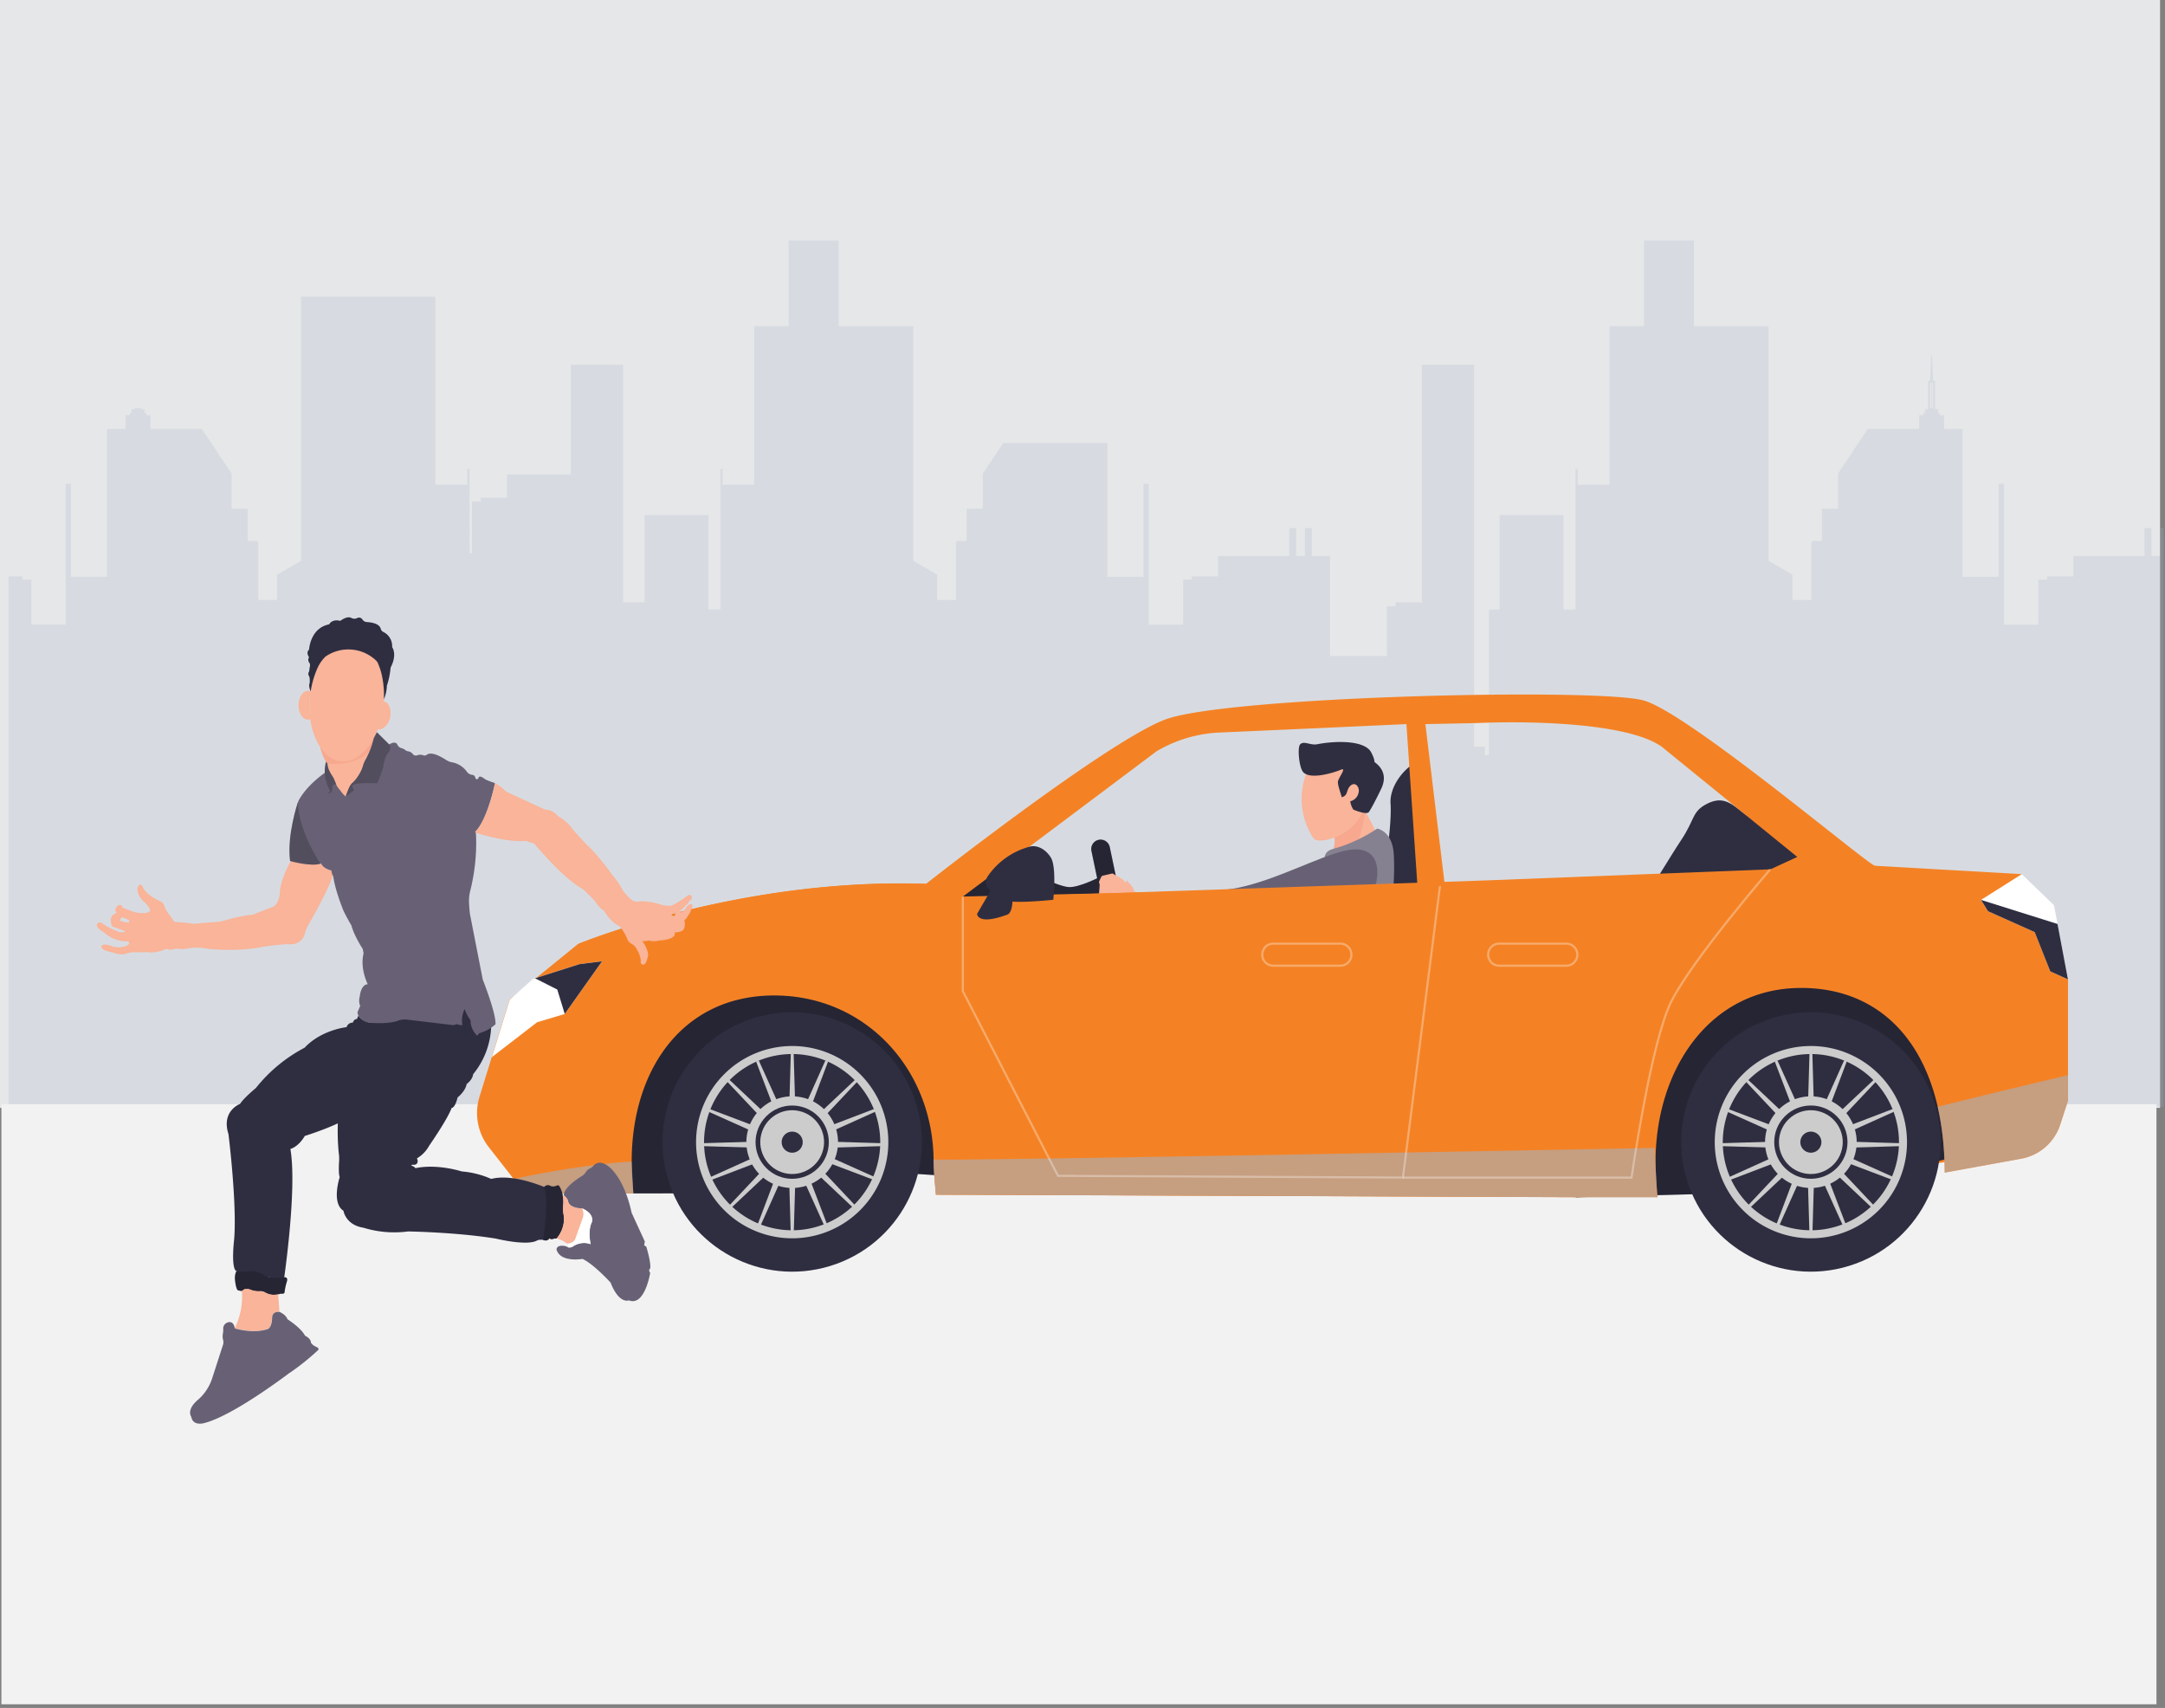 <svg xmlns="http://www.w3.org/2000/svg" xmlns:xlink="http://www.w3.org/1999/xlink" width="865.76" height="682.89" viewBox="0 0 865.76 682.89"><rect x="0" y="0" width="865.76" height="682.89" fill="#808080" stroke="none"/><defs><linearGradient id="a10eb51e-f45c-4ec8-8b95-c62979704ebc" x1="764.71" y1="406.42" x2="837.78" y2="406.42" gradientUnits="userSpaceOnUse"><stop offset="0" stop-color="#fff" stop-opacity="0"/><stop offset="1" stop-color="#fff"/></linearGradient><linearGradient id="aa581cf2-4cdd-4a4a-8ed1-6a1f4c66a07f" x1="483.32" y1="358.92" x2="471.69" y2="206.44" xlink:href="#a10eb51e-f45c-4ec8-8b95-c62979704ebc"/><linearGradient id="b4348623-cbdb-4a9d-a3f7-88995f220bc3" x1="650.98" y1="346.52" x2="640.44" y2="208.39" xlink:href="#a10eb51e-f45c-4ec8-8b95-c62979704ebc"/></defs><g style="isolation:isolate"><g id="e076a2d3-1a59-44e2-90d3-2e9e882e4168" data-name="Layer 1"><rect width="863.78" height="442.95" fill="#e6e7e8"/><path d="M863.78,211.13v11.18h-3.44V211.13h-2.81v11.18H829.09v8.09H818.58v1.35h-3.5v18H801.36V193.42h-2.12v37.22H784.83V171.51h-7.4V166h-1.66v-.84h-.68v-1.53h-1.24V152.21h-.8l-.44-10h-.35l-.44,10H771v11.44h-1.24v1.53h-.68V166h-1.66v5.49H746.87L735,189.32v14.06h-6.47V216.3h-3.88c-.11.24-.21.47-.33.7v22.9H716.8V229.72l-9.55-5.48V130.39H677.39V96.14h-20v34.25H643.6v63.42H630.94v-6.33H630v56.2h-4.76V205.89H599.69v37.79H595.4v58.24h-1.57v-3.36h-4.32V145.83h-20.9v95H558.1v1.56h-3.5V262.3H531.88v-40H524.6V211.13h-2.82v11.18h-3.43V211.13h-2.82v11.18H487.09v8.09H476.58v1.35h-3.5v18H459.37V193.42h-2.12v37.22H442.83V177.08H401.17L393,189.32v14.06h-6.48V216.3h-3.87c-.11.24-.21.47-.34.7v22.9h-7.52V229.72l-9.56-5.48V130.39H335.4V96.14h-20v34.25H301.6v63.42H289v-6.33h-.9v56.2h-4.76V205.89h-25.6v34.92h-8.57v-95h-20.9v43.85H202.73V199H192.22v1.55h-3.5v20.65h-1V187.48h-.9v6.33H174.13V118.62H120.37V224.24l-9.56,5.48V239.9h-7.52V217c-.13-.23-.23-.46-.34-.7H99.08V203.38H92.6V189.32L80.74,171.51H60.18V166H58.51v-.84h-.68v-1.53H56.59v-.38l-2.82,0v.42H52.53v1.53h-.68V166H50.18v5.49H42.79v59.13H28.38V193.42H26.25v56.32H12.54v-18H9V230.4H3.42V442.49H865.21V211.13Zm-91.53-47.9h-.38V153h.38Zm.75,0h-.38V153H773Z" fill="#a3b4c8" opacity="0.22" style="mix-blend-mode:multiply"/><rect x="0.56" y="441.53" width="861.79" height="239.89" fill="#f2f2f2"/><path d="M651.23,367.61c8.81-11.18,15.52-23.45,21.06-31.74s4.23-11.41,10.36-14.51,9.45-.39,14.51,3.72,47.62,25.74,47.62,25.74l-24.46,35.29Z" fill="#2f2e41"/><path d="M566.79,304.37c-5.91,3.21-11.18,10.42-10.72,17s-1.1,31.21-12.15,56.84-25.49,46.16-24.58,48.92S528,433,540.89,432A259.46,259.46,0,0,1,570,432s5.47-57.54,5.61-76.11S572.4,301.32,566.79,304.37Z" fill="#2f2e41"/><path d="M370.81,367.05l27-26.84S418.41,353.5,427,354.65c4.22.57,13.66-4.44,13.66-4.44l3.36,35.9H368.64Z" fill="#2f2e41"/><path d="M448,377.12h0a3.74,3.74,0,0,1-4.44-2.9l-7.11-34a3.76,3.76,0,0,1,2.91-4.44h0a3.75,3.75,0,0,1,4.43,2.91l7.11,34A3.75,3.75,0,0,1,448,377.12Z" fill="#2f2e41"/><g opacity="0.2"><path d="M370.81,367.05l27-26.84S418.41,353.5,427,354.65c4.22.57,13.66-4.44,13.66-4.44l3.36,35.9H368.64Z"/><path d="M448,377.12h0a3.74,3.74,0,0,1-4.44-2.9l-7.11-34a3.76,3.76,0,0,1,2.91-4.44h0a3.75,3.75,0,0,1,4.43,2.91l7.11,34A3.75,3.75,0,0,1,448,377.12Z"/></g><path d="M504.89,398.33s-35,5.33-48.36,7.41-15.43,11.48-16.62,14.78c0,0,49.49,10.56,40.81,9.44,0,0,25.66,6.44,39.34,6.2S540.89,432,540.89,432Z" fill="#003d7d"/><path d="M544.12,321.36a112.63,112.63,0,0,1,5.76,10.51c.87,1.95.74,2.25,2.82,3l-22.28,12.54s3.2-7.06,3.35-10.65c.14-3.22-1.5-11.38-3.56-14.55Z" fill="#f9b499"/><path d="M530.42,347.45l11.06-6.23A89.35,89.35,0,0,0,546,324.57c-1.08-1.87-1.91-3.21-1.91-3.21l-13.91.89c2.06,3.17,3.7,11.33,3.56,14.55C533.62,340.39,530.42,347.45,530.42,347.45Z" fill="#f7a88f"/><path d="M525.13,335c1.57,2.4,8,.3,10.85-1.11,6.65-3.36,11.77-10.61,10.09-19.62-.6-3.22-3-6.68-5.31-9-2.77-2.73-7.77-3-10.83-2.23a10.72,10.72,0,0,0-4.75,3.3c-1.12,1.23-2.95,2.89-3.39,4.62A28.48,28.48,0,0,0,525.13,335Z" fill="#f9b499"/><path d="M549.63,304.68s.19-1-1.31-3.87c-2.52-4.75-13.61-4.77-21.64-3.23-2.68.51-5.36-1.56-6.81.1-1.11,1.27-.39,9.42,1.35,11.15,2.91,2.89,11.65.3,15-1.07,2.38-1-.69,2.76-1.17,4.62-.31,1.22,1.34,5.53,1.5,6.37,2.72-.68,1.62-3,3.58-4.68s3.73.86,3.15,2.87a4.36,4.36,0,0,1-3.32,3.42,7.82,7.82,0,0,0,1.25,3.36s5,2.13,6.09,1.06c.79-.81,4.31-7.79,5.2-9.77C554.38,310.77,553.24,307.26,549.63,304.68Z" fill="#2f2e41"/><path d="M550.74,331.31s6,.89,6.59,10.11c.93,13.71-2.33,32.67-4,44.69-3.91,29-12.49,45.93-12.49,45.93s-25.36-4.06-32.63-37.47c0,0,3.67-2.52,8.52-13.91,6.45-15.14,10.32-25,13-38,.6-3,2.83-2.94,6.45-4.16A61.9,61.9,0,0,0,550.74,331.31Z" fill="#686175" data-primary="true"/><path d="M550.74,331.31s6,.89,6.59,10.11c.93,13.71-2.33,32.67-4,44.69-3.91,29-12.49,45.93-12.49,45.93s-25.36-4.06-32.63-37.47c0,0,3.67-2.52,8.52-13.91,6.45-15.14,10.32-25,13-38,.6-3,2.83-2.94,6.45-4.16A61.9,61.9,0,0,0,550.74,331.31Z" fill="#fff" opacity="0.2"/><polygon points="454.15 357.66 449 351.61 444.87 349.22 440.61 350.2 442.11 353.38 454.15 357.66" fill="#f9b499"/><path d="M459.9,358.08a71.64,71.64,0,0,1-8-2.2c-1.85-.84-6.31-1.48-8-2.63a14.25,14.25,0,0,1-3.36-3l-1.08,2.32.3,1.24-.27,3.46.89,3.86a3.38,3.38,0,0,0-.17,2.39l3.68,2.27s7,.21,8.7.16a66.72,66.72,0,0,1,7.85,1.14Z" fill="#f9b499"/><path d="M537.67,340.18c-11,2.58-27.28,11.63-42.69,14.79-9.51,1.94-35.08,3.11-35.08,3.11L458,368.9s33.92,3.28,45.92,1.61c15.15-2.11,34-2.77,43.38-11.13C551.26,355.81,555.55,336,537.67,340.18Z" fill="#686175" data-primary="true"/><path d="M453.08,357.39c1.72-1.76-2.76-5.47-2.76-5.47l-.16,2.18A13.16,13.16,0,0,1,447,356Z" fill="#f9b499"/><path d="M804.07,365.25S753.2,347,749.77,346.16s-74.39-60.93-92.42-66.08-167.69-1.71-191.73,7.73-95.29,65.57-95.29,65.57c-74.69-2.58-139,24-139,24l-27.47,22.32-6.71,21.64a56.33,56.33,0,0,0,9.41,51.39l3.31,4.24,43.45.16c-.43-5.19-.67-9.75-.67-12.7,0-36.69,17.57-66.44,54.27-66.44a66.44,66.44,0,0,1,66.44,66.44c0,3.09.46,7.9.93,13.22l256.12,1,1.08,0c-.51-5.81-.79-11-.79-14.2A66.44,66.44,0,0,1,697.09,398c35.29,0,48.29,36.93,50.45,71.68l58.81-9.87,9.44-6Zm-419-6.79,77.45-58.09a54.19,54.19,0,0,1,25.33-7.49c18.32-.77,74.56-3.36,74.56-3.36l4.42,64.78ZM698.41,352l-120.63,2.1L570,289.52s19.65-.38,20.66-.42c24.78-1.07,64,.42,75.14,10.53l52.92,43Z" fill="#f48225" data-secondary="true"/><polygon points="232.83 447.38 253.26 477.16 311.43 477.11 362.51 469.13 404.88 471.82 571.57 464.55 630.36 478.71 692.74 477.07 747.54 469.7 756.99 468.84 815.79 453.82 728.79 382.58 575.83 418.02 275.82 383.85 232.83 447.38" fill="#2f2e41"/><g opacity="0.2"><polygon points="232.83 447.38 253.26 477.16 311.43 477.11 362.51 469.13 404.88 471.82 571.57 464.55 630.36 478.71 692.74 477.07 747.54 469.7 756.99 468.84 815.79 453.82 728.79 382.58 575.83 418.02 275.82 383.85 232.83 447.38"/></g><circle cx="724.15" cy="456.61" r="51.85" transform="translate(-101.97 232.09) rotate(-17.03)" fill="#2f2e41"/><polygon points="725.48 464.58 728.14 463.48 738.62 490.9 737.55 491.34 725.48 464.58" fill="#ccc"/><polygon points="722.86 450.76 720.19 451.87 709.72 424.44 710.78 424 722.86 450.76" fill="#ccc"/><polygon points="731.08 456.36 729.97 453.69 757.4 443.22 757.84 444.29 731.08 456.36" fill="#ccc"/><polygon points="717.26 458.99 718.37 461.65 690.94 472.12 690.5 471.06 717.26 458.99" fill="#ccc"/><polygon points="729.99 461.63 731.09 458.96 757.88 470.95 757.44 472.02 729.99 461.63" fill="#ccc"/><polygon points="718.35 453.71 717.25 456.38 690.46 444.39 690.9 443.33 718.35 453.71" fill="#ccc"/><polygon points="728.13 451.85 725.46 450.75 737.45 423.96 738.51 424.4 728.13 451.85" fill="#ccc"/><polygon points="720.21 463.49 722.88 464.59 710.89 491.38 709.83 490.94 720.21 463.49" fill="#ccc"/><polygon points="728.02 463.56 730.06 461.52 750.19 482.88 749.38 483.7 728.02 463.56" fill="#ccc"/><polygon points="720.32 451.78 718.28 453.82 698.14 432.46 698.96 431.65 720.32 451.78" fill="#ccc"/><polygon points="730.06 453.82 728.02 451.78 749.38 431.65 750.19 432.46 730.06 453.82" fill="#ccc"/><polygon points="718.28 461.52 720.32 463.56 698.96 483.7 698.14 482.88 718.28 461.52" fill="#ccc"/><polygon points="731.06 459.11 731.06 456.23 760.4 457.1 760.4 458.25 731.06 459.11" fill="#ccc"/><polygon points="717.28 456.23 717.28 459.11 687.94 458.25 687.94 457.1 717.28 456.23" fill="#ccc"/><polygon points="725.61 450.78 722.73 450.78 723.59 421.44 724.75 421.44 725.61 450.78" fill="#ccc"/><polygon points="722.73 464.56 725.61 464.56 724.75 493.9 723.59 493.9 722.73 464.56" fill="#ccc"/><path d="M724.14,468.66h0a1,1,0,0,1-1-1h0a1,1,0,0,1,1-1h0a1,1,0,0,1,0,2Zm5.5-1.46h0a1,1,0,0,1-.85-.49h0a1,1,0,0,1,.36-1.35h0a1,1,0,0,1,1.35.36h0a1,1,0,0,1-.37,1.34A.87.87,0,0,1,729.64,467.2Zm-11,0h0a.87.87,0,0,1-.49-.14h0a1,1,0,0,1-.37-1.34h0a1,1,0,0,1,1.35-.36h0a1,1,0,0,1,.35,1.35A1,1,0,0,1,718.64,467.19Zm15-4h0a1,1,0,0,1-.49-.14h0a1,1,0,0,1-.35-1.34h0a1,1,0,0,1,1.33-.36h0a1,1,0,0,1,.37,1.34h0A1,1,0,0,1,733.67,463.18Zm-19,0h0a1,1,0,0,1-.86-.49h0a1,1,0,0,1,.35-1.35h0a1,1,0,0,1,1.35.36h0a1,1,0,0,1-.36,1.34A.86.86,0,0,1,714.62,463.16Zm20.54-5.48h0a1,1,0,0,1-1-1h0a1,1,0,0,1,1-1h0a1,1,0,0,1,0,2Zm-22,0h0a1,1,0,0,1-1-1h0v0h0v0h0a1,1,0,0,1,1-1h0a1,1,0,0,1,1,1h0v.07A1,1,0,0,1,713.14,457.65Zm20.56-5.48h0a1,1,0,0,1-.85-.49h0a1,1,0,0,1,.36-1.34h0a1,1,0,0,1,1.34.37h0a1,1,0,0,1-.36,1.34A1.05,1.05,0,0,1,733.7,452.17Zm-19.06-.06h0a1.17,1.17,0,0,1-.51-.13h0a1,1,0,0,1-.35-1.35h0a1,1,0,0,1,1.35-.35h0a1,1,0,0,1-.49,1.83Zm15-4h0a.9.9,0,0,1-.5-.14h0a1,1,0,0,1-.35-1.33h0a1,1,0,0,1,1.34-.36h0a1,1,0,0,1-.49,1.83Zm-11,0h0a1,1,0,0,1-.86-.49h0a1,1,0,0,1,.37-1.35h0a1,1,0,0,1,1.33.37h0a1,1,0,0,1-.35,1.33A1,1,0,0,1,718.68,448.1Zm5.49-1.45h0a1,1,0,0,1-1-1h0a1,1,0,0,1,1-1h0a1,1,0,0,1,1,1A1,1,0,0,1,724.17,446.65Z" fill="#4a4a4a"/><path d="M705.83,456.67a18.32,18.32,0,1,0,18.32-18.32A18.32,18.32,0,0,0,705.83,456.67Z" fill="#ccc"/><circle cx="724.15" cy="456.67" r="14.65" transform="translate(-110.82 645.8) rotate(-45)" fill="#2f2e41"/><circle cx="724.15" cy="456.67" r="12.75" transform="translate(112.71 1055.9) rotate(-76.66)" fill="#ccc"/><path d="M719.94,456.67a4.21,4.21,0,1,0,4.21-4.21A4.2,4.2,0,0,0,719.94,456.67Z" fill="#2f2e41"/><path d="M724.15,418.23a38.44,38.44,0,1,0,38.44,38.44A38.44,38.44,0,0,0,724.15,418.23Zm0,73.67a35.23,35.23,0,1,1,35.23-35.23A35.23,35.23,0,0,1,724.15,491.9Z" fill="#ccc"/><circle cx="316.79" cy="456.61" r="51.85" transform="translate(-119.83 112.79) rotate(-17.03)" fill="#2f2e41"/><polygon points="318.13 464.58 320.79 463.48 331.26 490.9 330.19 491.34 318.13 464.58" fill="#ccc"/><polygon points="315.5 450.76 312.83 451.87 302.36 424.44 303.43 424 315.5 450.76" fill="#ccc"/><polygon points="323.72 456.36 322.62 453.69 350.04 443.22 350.48 444.29 323.72 456.36" fill="#ccc"/><polygon points="309.9 458.99 311 461.65 283.58 472.12 283.14 471.06 309.9 458.99" fill="#ccc"/><polygon points="322.63 461.63 323.73 458.96 350.52 470.95 350.08 472.02 322.63 461.63" fill="#ccc"/><polygon points="310.99 453.71 309.89 456.38 283.1 444.39 283.54 443.33 310.99 453.71" fill="#ccc"/><polygon points="320.77 451.85 318.1 450.75 330.09 423.96 331.15 424.4 320.77 451.85" fill="#ccc"/><polygon points="312.85 463.49 315.52 464.59 303.53 491.38 302.46 490.94 312.85 463.49" fill="#ccc"/><polygon points="320.66 463.56 322.7 461.52 342.83 482.88 342.02 483.7 320.66 463.56" fill="#ccc"/><polygon points="312.96 451.78 310.92 453.82 290.79 432.46 291.6 431.65 312.96 451.78" fill="#ccc"/><polygon points="322.7 453.82 320.66 451.78 342.02 431.65 342.83 432.46 322.7 453.82" fill="#ccc"/><polygon points="310.92 461.52 312.96 463.56 291.6 483.7 290.79 482.88 310.92 461.52" fill="#ccc"/><polygon points="323.7 459.11 323.7 456.23 353.04 457.1 353.04 458.25 323.7 459.11" fill="#ccc"/><polygon points="309.92 456.23 309.92 459.11 280.58 458.25 280.58 457.1 309.92 456.23" fill="#ccc"/><polygon points="318.25 450.78 315.37 450.78 316.23 421.44 317.38 421.44 318.25 450.78" fill="#ccc"/><polygon points="315.37 464.56 318.25 464.56 317.38 493.9 316.23 493.9 315.37 464.56" fill="#ccc"/><path d="M316.78,468.66h0a1,1,0,0,1-1-1h0a1,1,0,0,1,1-1h0a1,1,0,0,1,0,2Zm5.5-1.46h0a1,1,0,0,1-.85-.49h0a1,1,0,0,1,.36-1.35h0a1,1,0,0,1,1.35.36h0a1,1,0,0,1-.37,1.34A.87.87,0,0,1,322.28,467.2Zm-11,0h0a.87.87,0,0,1-.49-.14h0a1,1,0,0,1-.37-1.34h0a1,1,0,0,1,1.35-.36h0a1,1,0,0,1,.35,1.35A1,1,0,0,1,311.28,467.19Zm15-4h0a1,1,0,0,1-.49-.14h0a1,1,0,0,1-.35-1.34h0a1,1,0,0,1,1.34-.36h0a1,1,0,0,1,.36,1.34h0A1,1,0,0,1,326.31,463.18Zm-19.05,0h0a1,1,0,0,1-.86-.49h0a1,1,0,0,1,.35-1.35h0a1,1,0,0,1,1.35.36h0a1,1,0,0,1-.36,1.34A.86.86,0,0,1,307.26,463.16Zm20.54-5.48h0a1,1,0,0,1-1-1h0a1,1,0,0,1,1-1h0a1,1,0,0,1,0,2Zm-22,0h0a1,1,0,0,1-1-1h0v0h0v0h0a1,1,0,0,1,1-1h0a1,1,0,0,1,1,1h0v.07A1,1,0,0,1,305.78,457.65Zm20.56-5.48h0a1,1,0,0,1-.85-.49h0a1,1,0,0,1,.36-1.34h0a1,1,0,0,1,1.34.37h0a1,1,0,0,1-.36,1.34A1.05,1.05,0,0,1,326.34,452.17Zm-19.06-.06h0a1.09,1.09,0,0,1-.5-.13h0a1,1,0,0,1-.36-1.35h0a1,1,0,0,1,1.35-.35h0a1,1,0,0,1-.49,1.83Zm15-4h0a.9.9,0,0,1-.5-.14h0a1,1,0,0,1-.35-1.33h0a1,1,0,0,1,1.34-.36h0a1,1,0,0,1-.49,1.83Zm-11,0h0a1,1,0,0,1-.86-.49h0a1,1,0,0,1,.37-1.35h0a1,1,0,0,1,1.33.37h0a1,1,0,0,1-.35,1.33A1,1,0,0,1,311.32,448.1Zm5.5-1.45h0a1,1,0,0,1-1-1h0a1,1,0,0,1,1-1h0a1,1,0,1,1,0,2Z" fill="#4a4a4a"/><path d="M298.47,456.67a18.32,18.32,0,1,0,18.32-18.32A18.32,18.32,0,0,0,298.47,456.67Z" fill="#ccc"/><circle cx="316.79" cy="456.67" r="14.65" transform="translate(-230.13 357.76) rotate(-45)" fill="#2f2e41"/><circle cx="316.79" cy="456.67" r="12.75" transform="translate(-200.66 659.53) rotate(-76.66)" fill="#ccc"/><path d="M312.58,456.67a4.21,4.21,0,1,0,4.21-4.21A4.2,4.2,0,0,0,312.58,456.67Z" fill="#2f2e41"/><path d="M316.79,418.23a38.44,38.44,0,1,0,38.44,38.44A38.44,38.44,0,0,0,316.79,418.23Zm0,73.67A35.23,35.23,0,1,1,352,456.67,35.23,35.23,0,0,1,316.79,491.9Z" fill="#ccc"/><path d="M764.71,398.16s7.44,9.16,25.76,13.74c11.19,2.79,26.37,3,36.48,2.68V404.42c-4.84-.08-14.4-.32-26.18-1.11A298.3,298.3,0,0,1,764.71,398.16Z" fill="url(#a10eb51e-f45c-4ec8-8b95-c62979704ebc)"/><polygon points="568.16 354.89 568.02 352.88 398.61 358.64 398.17 358.97 568.16 354.89" fill="url(#aa581cf2-4cdd-4a4a-8ed1-6a1f4c66a07f)"/><path d="M808.49,349.51l-58.72-3.35-41.89,1.43L594.57,352l-26.55.91-169.41,5.76-21.91.75-6.47-6c-74.64-2.54-139,24-139,24l-27.47,22.32-12,38.72a22.14,22.14,0,0,0,3.7,20.21L209.82,477l43.45.16c-.43-5.19-.67-9.75-.67-12.7,0-36.69,20.28-66.44,57-66.44s63.74,29.75,63.74,66.44c0,3.09.46,7.9.93,13.22l256.12,1,32.44,0c-.51-5.81-.79-11-.79-14.2,0-36.69,21.53-69.47,58.23-69.47,35.29,0,57.38,27.49,57.38,73.85l30.62-5.57a20.2,20.2,0,0,0,15.58-13.6l3.13-9.62V391.58Z" fill="#f48225" data-secondary="true"/><g opacity="0.56" style="mix-blend-mode:multiply"><path d="M205.46,471.42l4.36,5.58,43.45.16c-.16-1.93-.57-11-.67-12.7C236.77,465.2,214,469.42,205.46,471.42Z" fill="#a3b4c8"/><path d="M823.15,430.79q-24.23,5.73-48.32,11.72a117.65,117.65,0,0,1,2.79,26.33l30.62-5.57a20.2,20.2,0,0,0,15.58-13.6l3.13-9.62V429.86C825.68,430.18,824.42,430.49,823.15,430.79Z" fill="#a3b4c8"/><path d="M373.29,463.56c0,.3,0,.6,0,.9,0,3.09.46,7.9.93,13.22l256.12,1,32.44,0c-.35-4.06-1.1-19.7-1.1-19.7S373.31,464.46,373.29,463.56Z" fill="#a3b4c8"/></g><polygon points="698.41 351.95 707.88 347.59 594.57 351.97 594.73 354.05 698.41 351.95" fill="url(#b4348623-cbdb-4a9d-a3f7-88995f220bc3)"/><polygon points="792.18 359.81 794.99 364.34 813.64 372.69 819.88 388.4 826.95 391.58 821.37 361.96 808.49 349.51 792.18 359.81" fill="#fff"/><polygon points="792.18 359.81 794.99 364.34 813.64 372.69 819.88 388.4 826.95 391.58 822.78 369.43 792.18 359.81" fill="#2f2e41"/><polyline points="385.03 358.46 385.03 396.29 423.08 470.13 561.02 470.82 575.83 354.3" fill="none" stroke="#fff" stroke-miterlimit="10" stroke-width="0.85" opacity="0.32"/><path d="M397.48,353.79l-6.77,11.61s.05,4.78,12.12.29c3.28-1.22,1.75-12.22,1.75-12.22Z" fill="#2f2e41"/><path d="M395.07,350.24a4.24,4.24,0,0,0,.75,5.71,19.9,19.9,0,0,0,7.47,4.29c3.87,1,17.9-.48,17.9-.48s1.45-13.07-1-16.94-6-4.91-8.23-4.35A29.59,29.59,0,0,0,395.07,350.24Z" fill="#2f2e41"/><path d="M536,386.11H509.18a4.4,4.4,0,0,1-4.41-4.41h0a4.41,4.41,0,0,1,4.41-4.41H536a4.42,4.42,0,0,1,4.41,4.41h0A4.41,4.41,0,0,1,536,386.11Z" fill="none" stroke="#fff" stroke-miterlimit="10" stroke-width="0.86" opacity="0.32"/><path d="M626.36,386.11H599.51a4.41,4.41,0,0,1-4.41-4.41h0a4.42,4.42,0,0,1,4.41-4.41h26.85a4.42,4.42,0,0,1,4.41,4.41h0A4.41,4.41,0,0,1,626.36,386.11Z" fill="none" stroke="#fff" stroke-miterlimit="10" stroke-width="0.86" opacity="0.32"/><path d="M707.88,347.59s-30.82,35.64-39.49,52.71c-8.19,16.12-15.95,70.54-15.95,70.54l-91.42,0" fill="none" stroke="#fff" stroke-miterlimit="10" stroke-width="0.85" opacity="0.32"/><polygon points="203.81 399.73 213.07 391.43 231.8 385.48 240.74 384.37 225.84 405.41 214.77 408.73 196.69 422.68 203.81 399.73" fill="#fff"/><polygon points="222.85 395.65 225.84 405.41 240.74 384.37 231.8 385.48 213.95 391.15 222.85 395.65" fill="#2f2e41"/><path d="M143.32,406l-.55,1.41s-1.18-.07-1.67,1.47a2.53,2.53,0,0,0-2.51,1.81s-10,1-16.79,8.22a61.27,61.27,0,0,0-19.48,16.11S97.49,439,96,441.37c0,0-7.61,2.79-4.64,12.08,0,0,3.53,28.23,2.23,42.54,0,0-1.3,11,.93,12.26l19,3.53s5.38-36.6,2.6-52.39c0,0,3.16-.74,5.76-5.2,0,0,13.93-4.27,19.69-8.73l11.7-36.6S146,410.26,143.32,406Z" fill="#2f2e41"/><path d="M134.46,438.77a16.51,16.51,0,0,0,.2,3.34,27.06,27.06,0,0,1,.47,6.1,91.8,91.8,0,0,0,.31,12.61,15.66,15.66,0,0,1,.17,3.35c-.14,2.14-.24,5.38.24,6.46,0,0-3.43,10.31,1.49,13.47,0,0,.83,5.67,8,6.78a41.83,41.83,0,0,0,17.83,1.49s19.32.28,35.21,2.88c0,0,12.19,3,16.31.78a2.81,2.81,0,0,1,1.3-.32h2.2a.63.63,0,0,0,.59-.41c.83-2.21,4.52-12.83,1.8-19.25a.64.64,0,0,0-.31-.32c-1.82-.86-14.71-6.68-23.84-4.36a36.23,36.23,0,0,0-11.8-3s-9.75-3.16-18.49-1.3a3.12,3.12,0,0,0-1.55-1s-.42-.45.69-.35c0,0,1.5.19,1.73-1.18a1.85,1.85,0,0,0-.1-.9l-.16-.5a13.16,13.16,0,0,0,4.87-5.05s7.32-10.52,9-15.12c0,0,1.26.28,2.37-4.18,0,0,3.13-2.43,3.62-5.36,0,0,2.37-1.67,2.58-3.9a32,32,0,0,0,7.25-19.79l-15-12.77-30.84,9.48S131.11,428.92,134.46,438.77Z" fill="#2f2e41"/><path d="M132.53,348a6.11,6.11,0,0,1-4.11-2.72s-2.32,1.13-12.08-1.12c0,0-4.31,7.55-4.44,12.6a8.45,8.45,0,0,1-.93,3.79,4,4,0,0,1-2.8,2.38s-6.45,2.5-6.85,2.74a60.75,60.75,0,0,0-10.79,2.16,15.76,15.76,0,0,1-3.72.76l-9.66.79a40.28,40.28,0,0,0-6.72-.71,1.23,1.23,0,0,1-1.05-.55,29.86,29.86,0,0,0-2-2.84,9.42,9.42,0,0,1-1.67-3.12,3,3,0,0,0-1.95-1.95s-5.56-2.52-6.68-5.63a1.36,1.36,0,0,0-.68-.77c-.41-.2-.92-.19-1.23.83,0,0-1.26,3,3.06,6.5,0,0,2.7,2.74,1.49,3.35,0,0-1.53,1.3-6.13.14l-4.74-1.77s.14-1.72-1.81-.74c0,0-1.76,1.53-.32,2.92,0,0-2.47.51-2.42,2.79a9.06,9.06,0,0,0,.32,2.15.94.94,0,0,0,.58.59l4.86,1.72s0,.65-2.32.37a31.1,31.1,0,0,1-6.28-3.08s-1.89-1.73-2.64-.05c0,0-.87,1,2.11,2.89a13.08,13.08,0,0,1,1.35,1,14,14,0,0,0,8.67,3,.7.7,0,0,1,.7.6.65.65,0,0,1-.19.54s-1.55,1.72-6.13,1c0,0-4.33-1.94-4.79-.13-.08.13-.55,1.34,4.58,2.44,0,0,3.7,1.38,5.59.33a9,9,0,0,1,4-.42l4.53-.08s2.82.71,7.35-1.35a3.44,3.44,0,0,0,2.82.13,6.69,6.69,0,0,1,2.77,0,16.74,16.74,0,0,0,4.3-.5,25.07,25.07,0,0,1,5.78.21,17.42,17.42,0,0,0,2.48.35c3.74.27,12.9.68,20.51-1,0,0,8.43-1.18,10-1l1.43,0a5.48,5.48,0,0,0,5.24-4.31s0-.08,0-.12a23.14,23.14,0,0,1,2.5-5.2s7.08-12.47,8.74-18A4.85,4.85,0,0,1,132.53,348ZM51.4,368.9l-1.29-.16L48,368.13l-.29-.22c.64-.13.8-1.15.8-1.15a8.5,8.5,0,0,1,3.21,1.31A1.4,1.4,0,0,1,51.4,368.9Z" fill="#f9b499"/><path d="M190,329.91s1.79,11.2-1.93,26.19a16.86,16.86,0,0,0-.51,4.85c.05,1.11.15,2.57.35,4.42l5.15,26.33s5.3,13.24,5.09,17.83a15.84,15.84,0,0,1-6.69,3.63.92.92,0,0,1-.77.83,9.07,9.07,0,0,1-2.51-5.15s.33-.72-.74-1.93a16.25,16.25,0,0,1-1.62-3.48,10.41,10.41,0,0,0-.93,6.45,6.39,6.39,0,0,1-2.42-.46s-.37.51-1.53.42L163,407.7a8.57,8.57,0,0,0-3.53.28s-2.72,1.52-11.23,1a6.06,6.06,0,0,1-4.2-2c-.7-.81-1.25-1.73-1-2.5l1-2.28a5.62,5.62,0,0,1-.18-3.76s.37-4.78,3.2-4.92c0,0-3.2-6.11-1.67-12.38l-.35-1.74s-3.41-5.16-4.53-9.41c0,0-2.09-3.48-3.27-6.13,0,0-3.21-7.8-4-13.58a4.43,4.43,0,0,1-.7-2.23s-3-.56-4.11-2.72c0,0-9.41-12.43-9.43-23.49a4,4,0,0,1,.49-1.9c1-1.87,3.92-6.32,10.47-11l25.71-11.29s2.45-1.72,3.29.16a2.41,2.41,0,0,0,1.6,1.32,3.62,3.62,0,0,1,1.43.71,2.67,2.67,0,0,0,1.36.58,2.76,2.76,0,0,1,1.78,1.15,1.54,1.54,0,0,0,1.71.42,3.39,3.39,0,0,1,2.43,0,1.48,1.48,0,0,0,1.44-.24c.85-.64,2.89-1,7.66,2.08a6.37,6.37,0,0,0,2.32.95,9.26,9.26,0,0,1,5.94,3.69,3,3,0,0,0,2.1,1.32,1.4,1.4,0,0,1,1.36,1.27s.29.72.87.44a.85.85,0,0,0,.41-.55c.11-.41.6-1,2.69.66a25.23,25.23,0,0,0,3.9,1.47s-3,14.85-8,19.6a2.76,2.76,0,0,1-2.87.58l-2.55-1a2.9,2.9,0,0,1-1.61-.2,7.21,7.21,0,0,0-2.26-.89l-3.23-.58" fill="#686175" data-primary="true"/><path d="M149.46,295.06c-.56,4-3.62,9.49-3.62,9.49a10.25,10.25,0,0,0-.69,1.79,10.54,10.54,0,0,1-1,2.53c-.45.77-1,1.6-1.42,2.29A6.9,6.9,0,0,1,141,313a5.92,5.92,0,0,0-1.57,2.41c-.42,1.33-1.19,3.07-1.19,3.07l-.08-.07a11.23,11.23,0,0,1-2-2.25c-.1-.14-.21-.27-.32-.4a10.57,10.57,0,0,1-2.11-3.7,1.8,1.8,0,0,1-.09-.28,5.33,5.33,0,0,0-.86-1.61,11.43,11.43,0,0,1-1.86-4.88,17.1,17.1,0,0,1-2.77-6.31h0c2.15,3.09,4.95,5.15,8.16,5.45C141.38,304.9,146,301,149.46,295.06Z" fill="#f9b499"/><path d="M119.09,320.85S114.63,334,116,344.26c0,0,8.5,2.43,12.4,1C128.42,345.3,119.62,333.43,119.09,320.85Z" fill="#686175" data-primary="true"/><path d="M119.09,320.85S114.63,334,116,344.26c0,0,8.5,2.43,12.4,1C128.42,345.3,119.62,333.43,119.09,320.85Z" opacity="0.2"/><path d="M114.63,512.68a23.36,23.36,0,0,0-.85,4.13.92.92,0,0,1-.89.47,3,3,0,0,0-1.26.15l-.39.11a6.91,6.91,0,0,1-5.22-.73,3.63,3.63,0,0,0-2.16-.49,9.06,9.06,0,0,1-3.81-.65A3.64,3.64,0,0,0,98,515.5a1.29,1.29,0,0,0-.75.37.89.89,0,0,1-.49.29.9.9,0,0,1-.46,0l-1.09-.24c-.8-.25-1.15-3.48-1.15-3.48-.45-2.84.5-4.19.5-4.19a28,28,0,0,0,4.23.15c3.58-.89,7.27,1.69,7.27,1.69,2.49,1.2,7.22.7,7.22.7C115.63,510.24,114.63,512.68,114.63,512.68Z" fill="#2f2e41"/><path d="M114.63,512.68a23.36,23.36,0,0,0-.85,4.13.92.92,0,0,1-.89.47,3,3,0,0,0-1.26.15l-.39.11a6.91,6.91,0,0,1-5.22-.73,3.63,3.63,0,0,0-2.16-.49,9.06,9.06,0,0,1-3.81-.65A3.64,3.64,0,0,0,98,515.5a1.29,1.29,0,0,0-.75.37.89.89,0,0,1-.49.29.9.9,0,0,1-.46,0l-1.09-.24c-.8-.25-1.15-3.48-1.15-3.48-.45-2.84.5-4.19.5-4.19a28,28,0,0,0,4.23.15c3.58-.89,7.27,1.69,7.27,1.69,2.49,1.2,7.22.7,7.22.7C115.63,510.24,114.63,512.68,114.63,512.68Z" opacity="0.2"/><path d="M225.49,488.42a12.3,12.3,0,0,1-2.69,6.52.72.72,0,0,1-.24.19.76.76,0,0,1-.77,0,2.64,2.64,0,0,1-1.18.35,1.08,1.08,0,0,1-.89-.4s-.56,1.42-2.54.71c0,0,2.49-15.85.41-21.17a1.92,1.92,0,0,1,2.68-.36,3.29,3.29,0,0,0,2.43-.25.77.77,0,0,1,1,.3,11.92,11.92,0,0,1,1.35,3.57,13.25,13.25,0,0,1,.19,4.07,12.44,12.44,0,0,0,0,2.44,9.06,9.06,0,0,0,.16,1.18A9.61,9.61,0,0,1,225.49,488.42Z" fill="#2f2e41"/><path d="M225.49,488.42a12.3,12.3,0,0,1-2.69,6.52.72.72,0,0,1-.24.19.76.76,0,0,1-.77,0,2.64,2.64,0,0,1-1.18.35,1.08,1.08,0,0,1-.89-.4s-.56,1.42-2.54.71c0,0,2.49-15.85.41-21.17a1.92,1.92,0,0,1,2.68-.36,3.29,3.29,0,0,0,2.43-.25.77.77,0,0,1,1,.3,11.92,11.92,0,0,1,1.35,3.57,13.25,13.25,0,0,1,.19,4.07,12.44,12.44,0,0,0,0,2.44,9.06,9.06,0,0,0,.16,1.18A9.61,9.61,0,0,1,225.49,488.42Z" opacity="0.2"/><path d="M233.1,487,230,495.57a1.62,1.62,0,0,1-.45.65c-1.66,1.42-2.81,1.06-3.45.58a8.11,8.11,0,0,0-2.16-1.18l-1.39-.48h0a.72.72,0,0,0,.24-.19,12.3,12.3,0,0,0,2.69-6.52,9.61,9.61,0,0,0-.15-2.88,9.06,9.06,0,0,1-.16-1.18,12.44,12.44,0,0,1,0-2.44,13.25,13.25,0,0,0-.19-4.07,3.72,3.72,0,0,1,2.14,2.16c.15,3.07,5.69,3.17,5.69,3.17a4.56,4.56,0,0,1,.5,2.54A4.47,4.47,0,0,1,233.1,487Z" fill="#f9b499"/><path d="M225.48,477.93s-.74-2.8,7.37-7.83a4.32,4.32,0,0,0,1.34-1.35,3.79,3.79,0,0,1,1.62-1.51,4.4,4.4,0,0,0,1.5-1.14c.88-1,2.75-2.2,5.87.12,0,0,6.27,4.15,9.4,18.69l5.28,11.48-.26,1.5.85.59s1.95,6.26,1.56,8.68c0,0-.91.65,0,1.76,0,0-2.15,13.56-8.54,11,0,0-3.85,1.7-7.31-7.11,0,0-6.78-7.43-11.22-9.46,0,0-8.74,1.57-10.37-3.65,0,0-.3-1.83,2.72-1.59a5.07,5.07,0,0,1,1.81.55c.43.2,1.19.3,2.32-.53a7.74,7.74,0,0,1,6.78-.65s-1.3-5.41.4-8.67c0,0,1.56-3.28-3.75-5.65,0,0-5.5,0-5.69-3.17A5.12,5.12,0,0,0,225.48,477.93Z" fill="#686175" data-primary="true"/><path d="M227.1,498.68l.11-1.44a3.44,3.44,0,0,0,2.8-1.67l3.28-9.19s.32-2.22-.44-3.2c0,0,5.1,2.11,3.75,5.65,0,0-1.57,3-.4,8.67,0,0-2.75-1.55-6.78.65A2.5,2.5,0,0,1,227.1,498.68Z" fill="#fff"/><path d="M111.76,524.57a2.29,2.29,0,0,0-2.5.85,2.54,2.54,0,0,0-.5,1.52,11.54,11.54,0,0,1-.61,3,2.12,2.12,0,0,1-1.6,1.55c-5.07,1.7-12.69-.4-12.69-.4a28.9,28.9,0,0,0,2.86-15,.89.89,0,0,0,.49-.29,1.49,1.49,0,0,1,.94-.41,3.56,3.56,0,0,1,1.88.2,9,9,0,0,0,3.83.66,3.63,3.63,0,0,1,2.16.49,6.91,6.91,0,0,0,5.22.73Z" fill="#f9b499"/><path d="M89.26,531.16A2.54,2.54,0,0,1,91,528.77a1.86,1.86,0,0,1,2.4.8,4.82,4.82,0,0,1,.51,1.57s7,2.15,12.69.4c0,0,2.06,0,2.21-4.6,0,0-.11-2.77,3-2.37,0,0,2.45.95,3.15,2.91,0,0,5.42,3.41,7,6.56,0,0,2.36,1.06,2.36,2.76a4.45,4.45,0,0,0,2,1.65s1.36.46,1,1.26a97.22,97.22,0,0,1-11.08,8.94c-.49.31-1,.64-1.42,1-4.05,3-23.11,17-33.45,19.41,0,0-4,1.09-4.81-2.26a2.82,2.82,0,0,0-.24-.63c-.41-.81-1.1-3.28,3.2-6.8a19.32,19.32,0,0,0,5.29-8.17l4.33-13.4a3.51,3.51,0,0,0,.13-1.86,5.7,5.7,0,0,1-.09-2.95A12.27,12.27,0,0,0,89.26,531.16Z" fill="#686175" data-primary="true"/><path d="M276.91,362a.61.61,0,0,0-.36-.47c-.42-.16-1.22-.12-2.33,1.62a1,1,0,0,1-.08.11,7.49,7.49,0,0,1-1.71,1.59s-.57-.21-.57-.71a4.74,4.74,0,0,0,1.82-1.54,1.29,1.29,0,0,1,.4-.47,4.75,4.75,0,0,0,1.53-1.78s1.21-.78,1.07-1.71c0,0-.5-1.75-2.25-.18a31.33,31.33,0,0,1-6.1,3.71,16.57,16.57,0,0,1-3.64-.35c-.93-.36-6.1-2-10.1-1.25a4.57,4.57,0,0,1-2.43-1.11,23.6,23.6,0,0,1-3.22-3.67,26.27,26.27,0,0,0-3.62-5.37s-6.41-9-10.94-12.92l-5.08-5.57a17.28,17.28,0,0,0-5.2-5,5.41,5.41,0,0,1-1.41-1.11,6.53,6.53,0,0,0-4.38-2.09,2.34,2.34,0,0,1-.78-.23l-15.17-7a16.77,16.77,0,0,0-4.41-3.41s-2.78,14.34-8,19.6c-.27.28,12.32,4.14,19.56,3.55a3.81,3.81,0,0,1,1.88.35,3.89,3.89,0,0,0,1.1.3,2.53,2.53,0,0,1,1.54.87c2.54,3,11.8,13.78,19,17.72a52.45,52.45,0,0,1,4.93,4.92s1.92,3,3.53,3.64c0,0,2.48,4.49,5.73,6a2.45,2.45,0,0,1,1,.82,21.73,21.73,0,0,1,2.51,4.26,3.9,3.9,0,0,0,.49,1.08,3.76,3.76,0,0,0,1.29,1.14,4.64,4.64,0,0,1,1.69,1.48c.9,1.39,2.2,3.75,2,5.76a1,1,0,0,0,1,1.1c.55,0,1.2-.51,1.63-2.37a4.75,4.75,0,0,1,.2-.64c.22-.62.48-2.5-2.15-6.4a7.84,7.84,0,0,0,2.54-.22,8.46,8.46,0,0,0,4.21,0s7.13-.28,6.13-3.25c0,0,3.47.11,3.89-1.78a5.33,5.33,0,0,0,0-3,6.23,6.23,0,0,0,1.1-1.25,4.78,4.78,0,0,1,.44-.72,6.73,6.73,0,0,0,1-1.78,4.47,4.47,0,0,1,.51-1.11A1.78,1.78,0,0,0,276.91,362Zm-8.18,4.07a.3.3,0,0,1-.11-.29c.05-.2.28-.53,1.13-.85A2.2,2.2,0,0,1,270,366,1.2,1.2,0,0,1,268.73,366.07Z" fill="#f9b499"/><path d="M128,298.69s1.51,5.27,2.92,6.6c0,0,10.07,1.48,17.11-4.85,0,0,1-3.4,1.42-5.28Z" fill="#f7a88f"/><path d="M153.51,279.37c0,.28,0,.55,0,.83s-.06.8-.1,1.21a38.18,38.18,0,0,1-2.32,10.16,32.91,32.91,0,0,1-1.59,3.49c-3.26,6.1-8.08,9.84-13.11,9.36-3.21-.31-6-2.29-8.18-5.41a27,27,0,0,1-4.13-11.6,38.4,38.4,0,0,1-.16-8.81c.08-.82.18-1.64.3-2.44a37.38,37.38,0,0,1,2.39-8.63l0,0a28.14,28.14,0,0,1,1.43-3,9.33,9.33,0,0,1,4.6-4.1c8.43-3.49,15.22,1.16,17.43,3a4.17,4.17,0,0,1,1.15,1.51h0a28.47,28.47,0,0,1,1.71,5.8c0,.17.07.35.1.52A38.16,38.16,0,0,1,153.51,279.37Z" fill="#f9b499"/><path d="M124.16,287.63a3.41,3.41,0,0,1-1,.11c-2.08,0-3.77-2.57-3.77-5.75s1.69-5.76,3.77-5.76a2.41,2.41,0,0,1,1,.22c-.12.79-.22,1.6-.3,2.42A37.8,37.8,0,0,0,124.16,287.63Z" fill="#f9b499"/><path d="M156,286.89c-.69,3.09-3,5.12-5,4.7a37.16,37.16,0,0,0,2.33-10c0-.4.2-.74.23-1.14h0C155.54,280.9,156.63,283.78,156,286.89Z" fill="#f9b499"/><path d="M156.2,266.93a31.1,31.1,0,0,1-1.49,7.24,15.19,15.19,0,0,1-1.2,5.46,37.4,37.4,0,0,0-.5-8c0-.17-.06-.35-.1-.52a25.45,25.45,0,0,0-1.71-5.74l0-.08a4.14,4.14,0,0,0-1-1.37,16.08,16.08,0,0,0-19.88-1.51l-.11.06a15.22,15.22,0,0,0-3.58,5.43l0,0a36.62,36.62,0,0,0-2.39,8.54s-1-2-.4-3.39c0,0,.18-2.42-.37-2.88a1.75,1.75,0,0,1,.18-1.77,15.28,15.28,0,0,1,.27-1.94,2,2,0,0,0-.33-1.64,1.71,1.71,0,0,1,0-2s-1.2-1.76-.26-2.76a1.17,1.17,0,0,0,.3-.7c.21-1.85,1.41-8.45,8-9.73,0,0,1-2.23,4.45-1.39,0,0,2.68-2.11,4.39-1.19a2.58,2.58,0,0,0,2.25.13,1.56,1.56,0,0,1,2.18.48,2.29,2.29,0,0,0,1.84,1.06c1.88.11,5,.62,5.52,2.69a1.9,1.9,0,0,0,1,1.25,6.28,6.28,0,0,1,3.55,6.07S159,261.54,156.2,266.93Z" fill="#2f2e41"/><path d="M130.37,304.53a15.31,15.31,0,0,0,1.46,11.37s.42.63-.83,1.4c0,0,2.23.2,1.88-2.65,0,0,.35-1.6,1.6-.77a15.93,15.93,0,0,0-1.69-3.71,10.46,10.46,0,0,1-1.86-4.88Z" fill="#686175" data-primary="true"/><path d="M130.37,304.53a15.31,15.31,0,0,0,1.46,11.37s.42.63-.83,1.4c0,0,2.23.2,1.88-2.65,0,0,.35-1.6,1.6-.77a15.93,15.93,0,0,0-1.69-3.71,10.46,10.46,0,0,1-1.86-4.88Z" opacity="0.2"/><path d="M150.71,292.77l4.95,4.88s1.26,1.2-.47,3.39a7.2,7.2,0,0,0-1.23,2.42,20.61,20.61,0,0,0-.74,3.32c-.07.55-1.74,5.5-2.51,6.41,0,0-9.89-.56-9.82,1.18l.7,1.6-3.35,2.51s1.41-4.55,2.76-5.48a16.75,16.75,0,0,0,4.15-6.66,9.35,9.35,0,0,1,1.31-3,36.15,36.15,0,0,0,3-8.2Z" fill="#686175" data-primary="true"/><path d="M150.71,292.77l4.95,4.88s1.26,1.2-.47,3.39a7.2,7.2,0,0,0-1.23,2.42,20.61,20.61,0,0,0-.74,3.32c-.07.55-1.74,5.5-2.51,6.41,0,0-9.89-.56-9.82,1.18l.7,1.6-3.35,2.51s1.41-4.55,2.76-5.48a16.75,16.75,0,0,0,4.15-6.66,9.35,9.35,0,0,1,1.31-3,36.15,36.15,0,0,0,3-8.2Z" opacity="0.2"/></g></g></svg>